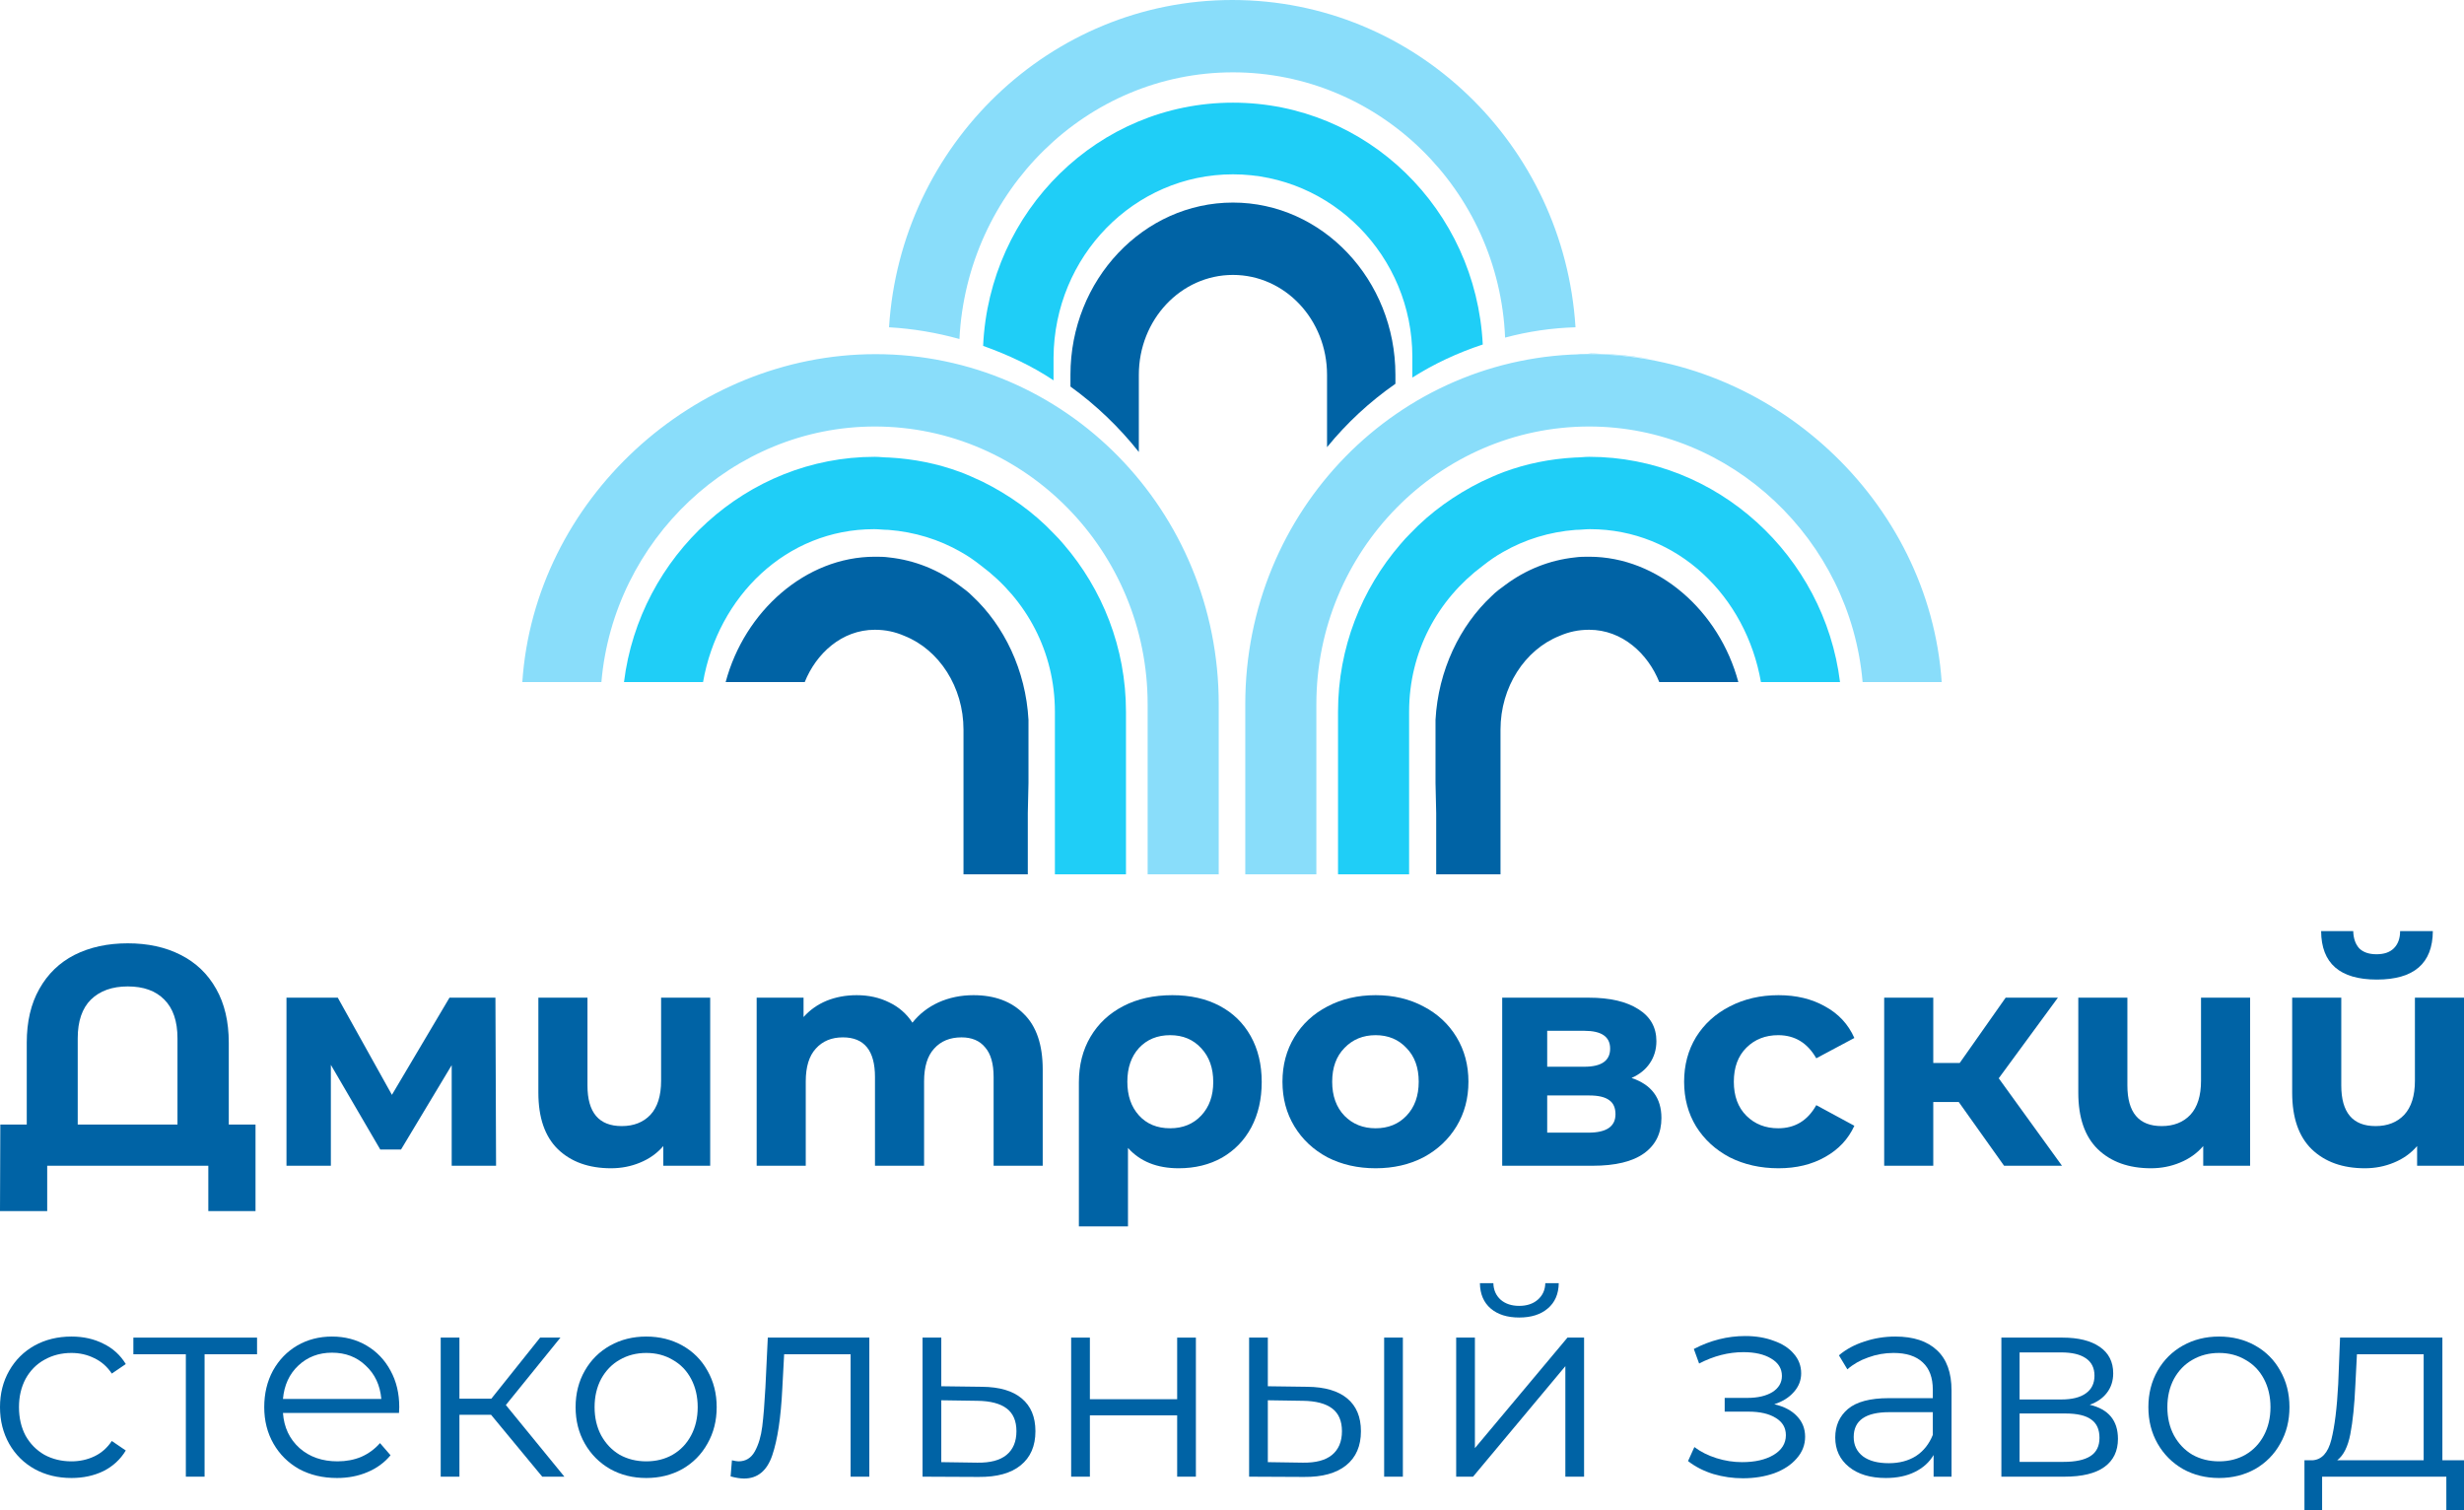 <svg width="217" height="133" viewBox="0 0 217 133" fill="none" xmlns="http://www.w3.org/2000/svg">
<path d="M108.583 6.371C121.462 6.371 132.015 16.747 132.551 29.732C134.579 29.186 136.665 28.883 138.752 28.822C137.739 12.742 124.622 0 108.524 0C92.485 0 79.308 12.742 78.295 28.822C80.441 28.944 82.528 29.308 84.496 29.854C85.151 16.808 95.705 6.371 108.583 6.371Z" fill="#89DDFA"/>
<path d="M108.583 15.352C117.288 15.352 124.383 22.572 124.383 31.431V33.252C126.291 32.038 128.378 31.067 130.584 30.339C129.988 18.446 120.389 9.041 108.583 9.041C96.718 9.041 87.119 18.567 86.582 30.46C88.789 31.249 90.875 32.22 92.783 33.494V31.492C92.843 22.572 99.878 15.352 108.583 15.352Z" fill="#1FCEF7"/>
<path d="M94.273 33.009V34.041C96.539 35.679 98.566 37.62 100.295 39.805V33.009C100.295 28.155 103.992 24.211 108.583 24.211C113.174 24.211 116.87 28.155 116.87 33.009V39.38C118.599 37.257 120.627 35.375 122.892 33.798V33.009C122.892 24.635 116.453 17.839 108.583 17.839C100.713 17.839 94.273 24.635 94.273 33.009Z" fill="#0063A5"/>
<path d="M138.872 31.249C139.289 31.249 139.706 31.189 140.124 31.189C142.091 31.189 143.999 31.371 145.847 31.735C144.476 31.432 143.045 31.249 141.614 31.189C141.137 31.189 140.601 31.128 140.124 31.128C139.706 31.189 139.289 31.189 138.872 31.249Z" fill="#89DDFA"/>
<path d="M99.163 75.12V74.453V71.601V68.263V66.989V62.681C99.163 57.038 97.076 51.88 93.678 47.936C93.38 47.572 93.082 47.269 92.783 46.965C90.995 45.084 88.848 43.567 86.523 42.414C85.867 42.111 85.211 41.808 84.555 41.565C82.588 40.837 80.501 40.412 78.295 40.291C77.878 40.291 77.46 40.23 77.043 40.23C65.774 40.23 56.325 48.963 54.954 60.067H61.917C63.229 52.543 69.233 46.601 76.983 46.601C77.401 46.601 77.818 46.662 78.236 46.662C80.561 46.844 82.707 47.511 84.615 48.604C85.271 48.968 85.867 49.392 86.404 49.817C90.398 52.79 92.903 57.402 92.903 62.681V64.319V69.962V72.207V77H99.163V75.12Z" fill="#1FCEF7"/>
<path d="M90.517 71.6L90.577 68.931V64.258C90.577 63.955 90.577 63.662 90.577 63.399C90.339 59.031 88.431 55.096 85.628 52.487C85.271 52.123 84.853 51.819 84.436 51.516C82.647 50.181 80.56 49.331 78.295 49.089C77.877 49.028 77.46 49.028 77.043 49.028C70.961 49.028 65.576 53.817 63.907 60.067H70.871C71.865 57.577 74.121 55.46 77.043 55.46C77.997 55.46 78.831 55.642 79.666 56.006C82.707 57.22 84.853 60.496 84.853 64.258V66.018V77H90.517V71.6Z" fill="#0063A5"/>
<path d="M107.331 62.013C107.331 44.963 93.856 31.189 77.102 31.189C61.064 31.189 47.073 44.048 46 60.067H52.964C54.037 47.567 64.522 37.56 77.043 37.56C90.279 37.56 101.07 48.543 101.07 62.013V77H107.331V62.013Z" fill="#89DDFA"/>
<path d="M117.837 75.12V74.453V71.601V68.263V66.989V62.681C117.837 57.038 119.924 51.88 123.323 47.936C123.621 47.572 123.919 47.269 124.217 46.965C126.006 45.084 128.152 43.567 130.477 42.414C131.133 42.111 131.789 41.808 132.445 41.565C134.413 40.837 136.499 40.412 138.705 40.291C139.123 40.291 139.54 40.23 139.957 40.23C151.226 40.23 160.676 48.963 162.047 60.067H155.083C153.771 52.543 147.768 46.601 140.017 46.601C139.6 46.601 139.182 46.662 138.765 46.662C136.44 46.844 134.293 47.511 132.385 48.604C131.73 48.968 131.133 49.392 130.597 49.817C126.602 52.79 124.098 57.402 124.098 62.681V64.319V69.962V72.207V77H117.837V75.12Z" fill="#1FCEF7"/>
<path d="M126.483 71.6L126.423 68.931V64.258C126.423 63.955 126.423 63.662 126.423 63.399C126.661 59.031 128.569 55.096 131.372 52.487C131.729 52.123 132.147 51.819 132.564 51.516C134.353 50.181 136.44 49.331 138.705 49.089C139.123 49.028 139.54 49.028 139.957 49.028C146.039 49.028 151.424 53.817 153.093 60.067H146.129C145.135 57.577 142.879 55.46 139.957 55.46C139.003 55.46 138.169 55.642 137.334 56.006C134.293 57.22 132.147 60.496 132.147 64.258V66.018V77H126.483V71.6Z" fill="#0063A5"/>
<path d="M109.669 62.013C109.669 44.963 123.144 31.189 139.898 31.189C155.936 31.189 169.927 44.048 171 60.067H164.036C162.963 47.567 152.478 37.56 139.957 37.56C126.721 37.56 115.93 48.543 115.93 62.013V77H109.669V62.013Z" fill="#89DDFA"/>
<path d="M22.503 99.031V106.652H18.346V102.662H4.157V106.652H0L0.028 99.031H2.356V91.822C2.356 89.97 2.725 88.392 3.464 87.09C4.203 85.769 5.238 84.77 6.568 84.091C7.917 83.412 9.478 83.073 11.252 83.073C13.025 83.073 14.577 83.412 15.908 84.091C17.256 84.77 18.3 85.769 19.039 87.09C19.778 88.392 20.148 89.97 20.148 91.822V99.031H22.503ZM15.63 99.031V91.437C15.63 89.933 15.242 88.796 14.466 88.025C13.709 87.255 12.637 86.87 11.252 86.87C9.885 86.87 8.804 87.255 8.009 88.025C7.233 88.796 6.845 89.933 6.845 91.437V99.031H15.63Z" fill="#0063A5"/>
<path d="M39.78 102.662V93.803L35.318 101.232H33.489L29.138 93.776V102.662H25.23V87.86H29.748L34.515 96.417L39.586 87.86H43.632L43.688 102.662H39.78Z" fill="#0063A5"/>
<path d="M62.545 87.86V102.662H58.416V100.929C57.861 101.571 57.178 102.057 56.365 102.387C55.57 102.717 54.721 102.883 53.815 102.883C51.857 102.883 50.296 102.323 49.132 101.204C47.986 100.085 47.413 98.425 47.413 96.224V87.86H51.737V95.591C51.737 97.976 52.744 99.168 54.758 99.168C55.811 99.168 56.651 98.838 57.279 98.178C57.908 97.499 58.222 96.499 58.222 95.179V87.86H62.545Z" fill="#0063A5"/>
<path d="M85.733 87.64C87.599 87.64 89.077 88.191 90.167 89.291C91.275 90.373 91.83 92.006 91.83 94.188V102.662H87.506V94.849C87.506 93.675 87.257 92.803 86.758 92.235C86.278 91.648 85.585 91.355 84.68 91.355C83.663 91.355 82.86 91.685 82.269 92.345C81.677 92.987 81.382 93.95 81.382 95.234V102.662H77.058V94.849C77.058 92.519 76.116 91.355 74.231 91.355C73.234 91.355 72.439 91.685 71.848 92.345C71.257 92.987 70.961 93.95 70.961 95.234V102.662H66.638V87.86H70.767V89.566C71.322 88.942 71.996 88.466 72.79 88.135C73.603 87.805 74.49 87.64 75.451 87.64C76.504 87.64 77.456 87.851 78.305 88.273C79.155 88.677 79.839 89.273 80.356 90.061C80.966 89.291 81.733 88.695 82.656 88.273C83.599 87.851 84.624 87.64 85.733 87.64Z" fill="#0063A5"/>
<path d="M103.246 87.64C104.835 87.64 106.221 87.952 107.403 88.576C108.586 89.199 109.5 90.089 110.147 91.244C110.794 92.4 111.117 93.748 111.117 95.289C111.117 96.793 110.812 98.123 110.202 99.278C109.593 100.416 108.734 101.305 107.625 101.947C106.516 102.571 105.242 102.883 103.8 102.883C101.897 102.883 100.41 102.286 99.339 101.094V108H95.015V95.316C95.015 93.794 95.357 92.455 96.041 91.299C96.724 90.144 97.685 89.245 98.923 88.603C100.161 87.961 101.602 87.64 103.246 87.64ZM103.052 99.361C104.179 99.361 105.094 98.985 105.796 98.233C106.498 97.481 106.849 96.499 106.849 95.289C106.849 94.06 106.498 93.07 105.796 92.317C105.094 91.547 104.179 91.162 103.052 91.162C101.925 91.162 101.011 91.538 100.309 92.29C99.625 93.042 99.283 94.032 99.283 95.261C99.283 96.49 99.625 97.481 100.309 98.233C100.992 98.985 101.907 99.361 103.052 99.361Z" fill="#0063A5"/>
<path d="M121.147 102.883C119.577 102.883 118.163 102.562 116.907 101.92C115.669 101.259 114.699 100.351 113.997 99.196C113.295 98.04 112.944 96.729 112.944 95.261C112.944 93.794 113.295 92.483 113.997 91.327C114.699 90.171 115.669 89.273 116.907 88.631C118.163 87.97 119.577 87.64 121.147 87.64C122.718 87.64 124.122 87.97 125.36 88.631C126.597 89.273 127.567 90.171 128.27 91.327C128.972 92.483 129.323 93.794 129.323 95.261C129.323 96.729 128.972 98.04 128.27 99.196C127.567 100.351 126.597 101.259 125.36 101.92C124.122 102.562 122.718 102.883 121.147 102.883ZM121.147 99.361C122.256 99.361 123.161 98.994 123.863 98.26C124.584 97.508 124.944 96.509 124.944 95.261C124.944 94.014 124.584 93.024 123.863 92.29C123.161 91.538 122.256 91.162 121.147 91.162C120.039 91.162 119.124 91.538 118.403 92.29C117.683 93.024 117.323 94.014 117.323 95.261C117.323 96.509 117.683 97.508 118.403 98.26C119.124 98.994 120.039 99.361 121.147 99.361Z" fill="#0063A5"/>
<path d="M143.687 94.931C145.442 95.518 146.319 96.692 146.319 98.453C146.319 99.792 145.811 100.828 144.795 101.562C143.779 102.296 142.264 102.662 140.25 102.662H132.296V87.86H139.917C141.784 87.86 143.243 88.2 144.296 88.878C145.349 89.539 145.876 90.474 145.876 91.685C145.876 92.418 145.682 93.07 145.294 93.638C144.924 94.188 144.389 94.619 143.687 94.931ZM136.259 93.941H139.529C141.044 93.941 141.802 93.409 141.802 92.345C141.802 91.299 141.044 90.777 139.529 90.777H136.259V93.941ZM139.89 99.746C141.479 99.746 142.273 99.205 142.273 98.123C142.273 97.554 142.088 97.141 141.719 96.885C141.349 96.609 140.767 96.472 139.973 96.472H136.259V99.746H139.89Z" fill="#0063A5"/>
<path d="M156.631 102.883C155.042 102.883 153.61 102.562 152.335 101.92C151.079 101.259 150.09 100.351 149.37 99.196C148.668 98.04 148.317 96.729 148.317 95.261C148.317 93.794 148.668 92.483 149.37 91.327C150.09 90.171 151.079 89.273 152.335 88.631C153.61 87.97 155.042 87.64 156.631 87.64C158.201 87.64 159.568 87.97 160.732 88.631C161.915 89.273 162.774 90.199 163.31 91.409L159.956 93.198C159.18 91.841 158.063 91.162 156.603 91.162C155.476 91.162 154.543 91.529 153.804 92.262C153.065 92.996 152.695 93.996 152.695 95.261C152.695 96.527 153.065 97.527 153.804 98.26C154.543 98.994 155.476 99.361 156.603 99.361C158.081 99.361 159.199 98.682 159.956 97.325L163.31 99.141C162.774 100.315 161.915 101.232 160.732 101.892C159.568 102.552 158.201 102.883 156.631 102.883Z" fill="#0063A5"/>
<path d="M172.505 97.05H170.26V102.662H165.937V87.86H170.26V93.611H172.588L176.634 87.86H181.235L176.025 94.959L181.595 102.662H176.496L172.505 97.05Z" fill="#0063A5"/>
<path d="M198.163 87.86V102.662H194.034V100.929C193.48 101.571 192.796 102.057 191.983 102.387C191.189 102.717 190.339 102.883 189.434 102.883C187.475 102.883 185.914 102.323 184.75 101.204C183.604 100.085 183.032 98.425 183.032 96.224V87.86H187.355V95.591C187.355 97.976 188.362 99.168 190.376 99.168C191.429 99.168 192.27 98.838 192.898 98.178C193.526 97.499 193.84 96.499 193.84 95.179V87.86H198.163Z" fill="#0063A5"/>
<path d="M217 87.86V102.662H212.871V100.929C212.316 101.571 211.633 102.057 210.82 102.387C210.025 102.717 209.176 102.883 208.27 102.883C206.312 102.883 204.751 102.323 203.587 101.204C202.441 100.085 201.868 98.425 201.868 96.224V87.86H206.192V95.591C206.192 97.976 207.199 99.168 209.212 99.168C210.266 99.168 211.106 98.838 211.734 98.178C212.363 97.499 212.677 96.499 212.677 95.179V87.86H217ZM209.323 86.265C206.072 86.265 204.436 84.843 204.418 82H207.245C207.263 82.642 207.439 83.146 207.771 83.513C208.122 83.862 208.63 84.036 209.296 84.036C209.961 84.036 210.469 83.862 210.82 83.513C211.189 83.146 211.374 82.642 211.374 82H214.256C214.238 84.843 212.594 86.265 209.323 86.265Z" fill="#0063A5"/>
<path d="M6.294 130.159C5.086 130.159 4.002 129.896 3.042 129.368C2.098 128.84 1.355 128.103 0.813 127.156C0.271 126.194 0 125.115 0 123.92C0 122.724 0.271 121.653 0.813 120.707C1.355 119.76 2.098 119.023 3.042 118.495C4.002 117.967 5.086 117.703 6.294 117.703C7.347 117.703 8.284 117.913 9.104 118.332C9.94 118.735 10.598 119.333 11.078 120.125L9.847 120.963C9.445 120.357 8.934 119.907 8.315 119.612C7.695 119.302 7.022 119.147 6.294 119.147C5.411 119.147 4.614 119.348 3.902 119.752C3.205 120.14 2.655 120.699 2.253 121.428C1.866 122.158 1.672 122.988 1.672 123.92C1.672 124.867 1.866 125.705 2.253 126.434C2.655 127.148 3.205 127.707 3.902 128.111C4.614 128.499 5.411 128.693 6.294 128.693C7.022 128.693 7.695 128.545 8.315 128.25C8.934 127.955 9.445 127.505 9.847 126.9L11.078 127.738C10.598 128.53 9.94 129.135 9.104 129.554C8.268 129.958 7.331 130.159 6.294 130.159Z" fill="#0063A5"/>
<path d="M22.638 119.263H18.016V130.043H16.367V119.263H11.745V117.796H22.638V119.263Z" fill="#0063A5"/>
<path d="M35.139 124.432H24.92C25.012 125.705 25.5 126.737 26.383 127.529C27.265 128.305 28.38 128.693 29.727 128.693C30.486 128.693 31.183 128.561 31.817 128.297C32.452 128.017 33.002 127.614 33.466 127.086L34.395 128.157C33.853 128.809 33.172 129.306 32.352 129.647C31.547 129.989 30.656 130.159 29.681 130.159C28.427 130.159 27.312 129.896 26.336 129.368C25.376 128.825 24.625 128.08 24.083 127.133C23.541 126.186 23.271 125.115 23.271 123.92C23.271 122.724 23.526 121.653 24.037 120.707C24.563 119.76 25.276 119.023 26.174 118.495C27.087 117.967 28.109 117.703 29.239 117.703C30.37 117.703 31.384 117.967 32.282 118.495C33.18 119.023 33.885 119.76 34.395 120.707C34.906 121.638 35.162 122.709 35.162 123.92L35.139 124.432ZM29.239 119.123C28.063 119.123 27.072 119.504 26.267 120.264C25.477 121.009 25.028 121.987 24.92 123.198H33.583C33.474 121.987 33.017 121.009 32.212 120.264C31.423 119.504 30.432 119.123 29.239 119.123Z" fill="#0063A5"/>
<path d="M43.248 124.595H40.461V130.043H38.812V117.796H40.461V123.175H43.271L47.568 117.796H49.356L44.549 123.733L49.705 130.043H47.754L43.248 124.595Z" fill="#0063A5"/>
<path d="M56.916 130.159C55.739 130.159 54.679 129.896 53.734 129.368C52.79 128.825 52.047 128.08 51.505 127.133C50.963 126.186 50.692 125.115 50.692 123.92C50.692 122.724 50.963 121.653 51.505 120.707C52.047 119.76 52.79 119.023 53.734 118.495C54.679 117.967 55.739 117.703 56.916 117.703C58.093 117.703 59.154 117.967 60.098 118.495C61.042 119.023 61.778 119.76 62.304 120.707C62.846 121.653 63.117 122.724 63.117 123.92C63.117 125.115 62.846 126.186 62.304 127.133C61.778 128.08 61.042 128.825 60.098 129.368C59.154 129.896 58.093 130.159 56.916 130.159ZM56.916 128.693C57.783 128.693 58.557 128.499 59.239 128.111C59.935 127.707 60.477 127.14 60.864 126.411C61.252 125.681 61.445 124.851 61.445 123.92C61.445 122.988 61.252 122.158 60.864 121.428C60.477 120.699 59.935 120.14 59.239 119.752C58.557 119.348 57.783 119.147 56.916 119.147C56.049 119.147 55.267 119.348 54.57 119.752C53.889 120.14 53.347 120.699 52.945 121.428C52.557 122.158 52.364 122.988 52.364 123.92C52.364 124.851 52.557 125.681 52.945 126.411C53.347 127.14 53.889 127.707 54.57 128.111C55.267 128.499 56.049 128.693 56.916 128.693Z" fill="#0063A5"/>
<path d="M76.56 117.796V130.043H74.911V119.263H69.058L68.896 122.29C68.772 124.835 68.478 126.791 68.013 128.157C67.549 129.523 66.721 130.206 65.528 130.206C65.203 130.206 64.808 130.144 64.344 130.02L64.46 128.6C64.739 128.662 64.932 128.693 65.041 128.693C65.675 128.693 66.155 128.398 66.481 127.808C66.806 127.218 67.022 126.489 67.131 125.619C67.239 124.75 67.332 123.601 67.409 122.173L67.619 117.796H76.56Z" fill="#0063A5"/>
<path d="M86.497 122.127C88.03 122.142 89.191 122.484 89.981 123.151C90.786 123.819 91.188 124.781 91.188 126.038C91.188 127.342 90.755 128.343 89.888 129.042C89.036 129.74 87.797 130.082 86.172 130.066L81.248 130.043V117.796H82.897V122.08L86.497 122.127ZM86.079 128.809C87.209 128.825 88.061 128.6 88.634 128.134C89.222 127.653 89.516 126.954 89.516 126.038C89.516 125.138 89.23 124.471 88.657 124.036C88.084 123.601 87.225 123.376 86.079 123.361L82.897 123.314V128.763L86.079 128.809Z" fill="#0063A5"/>
<path d="M94.335 117.796H95.984V123.221H103.671V117.796H105.32V130.043H103.671V124.641H95.984V130.043H94.335V117.796Z" fill="#0063A5"/>
<path d="M115.14 122.127C116.673 122.142 117.842 122.484 118.647 123.151C119.452 123.819 119.855 124.781 119.855 126.038C119.855 127.342 119.421 128.343 118.554 129.042C117.687 129.74 116.448 130.082 114.838 130.066L110.007 130.043V117.796H111.656V122.08L115.14 122.127ZM121.899 117.796H123.548V130.043H121.899V117.796ZM114.745 128.809C115.876 128.825 116.727 128.6 117.3 128.134C117.888 127.653 118.183 126.954 118.183 126.038C118.183 125.138 117.896 124.471 117.323 124.036C116.75 123.601 115.891 123.376 114.745 123.361L111.656 123.314V128.763L114.745 128.809Z" fill="#0063A5"/>
<path d="M128.243 117.796H129.892V127.529L138.044 117.796H139.507V130.043H137.858V120.311L129.729 130.043H128.243V117.796ZM133.794 116.027C132.741 116.027 131.905 115.763 131.285 115.235C130.666 114.707 130.348 113.962 130.333 113H131.517C131.533 113.605 131.75 114.094 132.168 114.467C132.586 114.824 133.128 115.002 133.794 115.002C134.459 115.002 135.001 114.824 135.419 114.467C135.853 114.094 136.077 113.605 136.093 113H137.277C137.262 113.962 136.937 114.707 136.302 115.235C135.682 115.763 134.846 116.027 133.794 116.027Z" fill="#0063A5"/>
<path d="M156.257 123.664C157.124 123.865 157.79 124.215 158.254 124.711C158.734 125.208 158.974 125.813 158.974 126.527C158.974 127.241 158.726 127.878 158.231 128.437C157.751 128.995 157.093 129.43 156.257 129.74C155.421 130.035 154.499 130.183 153.493 130.183C152.61 130.183 151.743 130.059 150.892 129.81C150.04 129.546 149.297 129.166 148.662 128.669L149.22 127.435C149.777 127.854 150.427 128.18 151.171 128.413C151.914 128.646 152.665 128.763 153.423 128.763C154.554 128.763 155.475 128.553 156.187 128.134C156.915 127.699 157.279 127.117 157.279 126.388C157.279 125.736 156.985 125.231 156.396 124.874C155.808 124.502 155.003 124.315 153.981 124.315H151.89V123.105H153.888C154.801 123.105 155.537 122.934 156.094 122.593C156.652 122.236 156.93 121.762 156.93 121.172C156.93 120.52 156.613 120.008 155.978 119.636C155.359 119.263 154.546 119.077 153.539 119.077C152.223 119.077 150.923 119.411 149.638 120.078L149.173 118.797C150.629 118.037 152.138 117.657 153.702 117.657C154.631 117.657 155.467 117.796 156.21 118.076C156.969 118.34 157.557 118.72 157.975 119.217C158.409 119.713 158.626 120.288 158.626 120.939C158.626 121.56 158.409 122.111 157.975 122.593C157.557 123.074 156.985 123.431 156.257 123.664Z" fill="#0063A5"/>
<path d="M166.921 117.703C168.516 117.703 169.739 118.107 170.591 118.914C171.443 119.705 171.868 120.885 171.868 122.453V130.043H170.289V128.134C169.917 128.77 169.368 129.267 168.64 129.624C167.928 129.981 167.076 130.159 166.085 130.159C164.723 130.159 163.639 129.834 162.834 129.182C162.029 128.53 161.626 127.668 161.626 126.597C161.626 125.557 161.998 124.719 162.741 124.083C163.5 123.446 164.699 123.128 166.341 123.128H170.219V122.383C170.219 121.328 169.925 120.528 169.337 119.985C168.748 119.426 167.889 119.147 166.759 119.147C165.985 119.147 165.241 119.279 164.529 119.542C163.817 119.791 163.205 120.14 162.694 120.59L161.951 119.356C162.571 118.828 163.314 118.425 164.181 118.146C165.048 117.851 165.961 117.703 166.921 117.703ZM166.341 128.856C167.27 128.856 168.067 128.646 168.733 128.227C169.399 127.792 169.894 127.172 170.219 126.364V124.362H166.387C164.297 124.362 163.252 125.092 163.252 126.551C163.252 127.265 163.523 127.831 164.065 128.25C164.607 128.654 165.365 128.856 166.341 128.856Z" fill="#0063A5"/>
<path d="M184.039 123.71C185.695 124.098 186.524 125.099 186.524 126.714C186.524 127.785 186.129 128.607 185.339 129.182C184.549 129.756 183.373 130.043 181.809 130.043H176.258V117.796H181.646C183.04 117.796 184.131 118.068 184.921 118.611C185.711 119.154 186.106 119.931 186.106 120.939C186.106 121.607 185.92 122.181 185.548 122.662C185.192 123.128 184.689 123.477 184.039 123.71ZM177.861 123.244H181.53C182.475 123.244 183.195 123.066 183.69 122.709C184.201 122.352 184.457 121.832 184.457 121.149C184.457 120.466 184.201 119.954 183.69 119.612C183.195 119.271 182.475 119.1 181.53 119.1H177.861V123.244ZM181.739 128.739C182.792 128.739 183.582 128.568 184.108 128.227C184.635 127.886 184.898 127.35 184.898 126.62C184.898 125.891 184.658 125.355 184.178 125.014C183.698 124.657 182.939 124.478 181.902 124.478H177.861V128.739H181.739Z" fill="#0063A5"/>
<path d="M195.428 130.159C194.251 130.159 193.191 129.896 192.246 129.368C191.302 128.825 190.559 128.08 190.017 127.133C189.475 126.186 189.204 125.115 189.204 123.92C189.204 122.724 189.475 121.653 190.017 120.707C190.559 119.76 191.302 119.023 192.246 118.495C193.191 117.967 194.251 117.703 195.428 117.703C196.605 117.703 197.665 117.967 198.61 118.495C199.554 119.023 200.29 119.76 200.816 120.707C201.358 121.653 201.629 122.724 201.629 123.92C201.629 125.115 201.358 126.186 200.816 127.133C200.29 128.08 199.554 128.825 198.61 129.368C197.665 129.896 196.605 130.159 195.428 130.159ZM195.428 128.693C196.295 128.693 197.069 128.499 197.751 128.111C198.447 127.707 198.989 127.14 199.376 126.411C199.764 125.681 199.957 124.851 199.957 123.92C199.957 122.988 199.764 122.158 199.376 121.428C198.989 120.699 198.447 120.14 197.751 119.752C197.069 119.348 196.295 119.147 195.428 119.147C194.561 119.147 193.779 119.348 193.082 119.752C192.401 120.14 191.859 120.699 191.457 121.428C191.07 122.158 190.876 122.988 190.876 123.92C190.876 124.851 191.07 125.681 191.457 126.411C191.859 127.14 192.401 127.707 193.082 128.111C193.779 128.499 194.561 128.693 195.428 128.693Z" fill="#0063A5"/>
<path d="M217 128.6V133H215.444V130.043H204.505V133H202.949V128.6H203.646C204.466 128.553 205.024 127.948 205.318 126.783C205.612 125.619 205.813 123.99 205.922 121.894L206.084 117.796H215.096V128.6H217ZM207.431 121.987C207.354 123.726 207.207 125.161 206.99 126.295C206.773 127.412 206.386 128.18 205.829 128.6H213.447V119.263H207.571L207.431 121.987Z" fill="#0063A5"/>
</svg>
